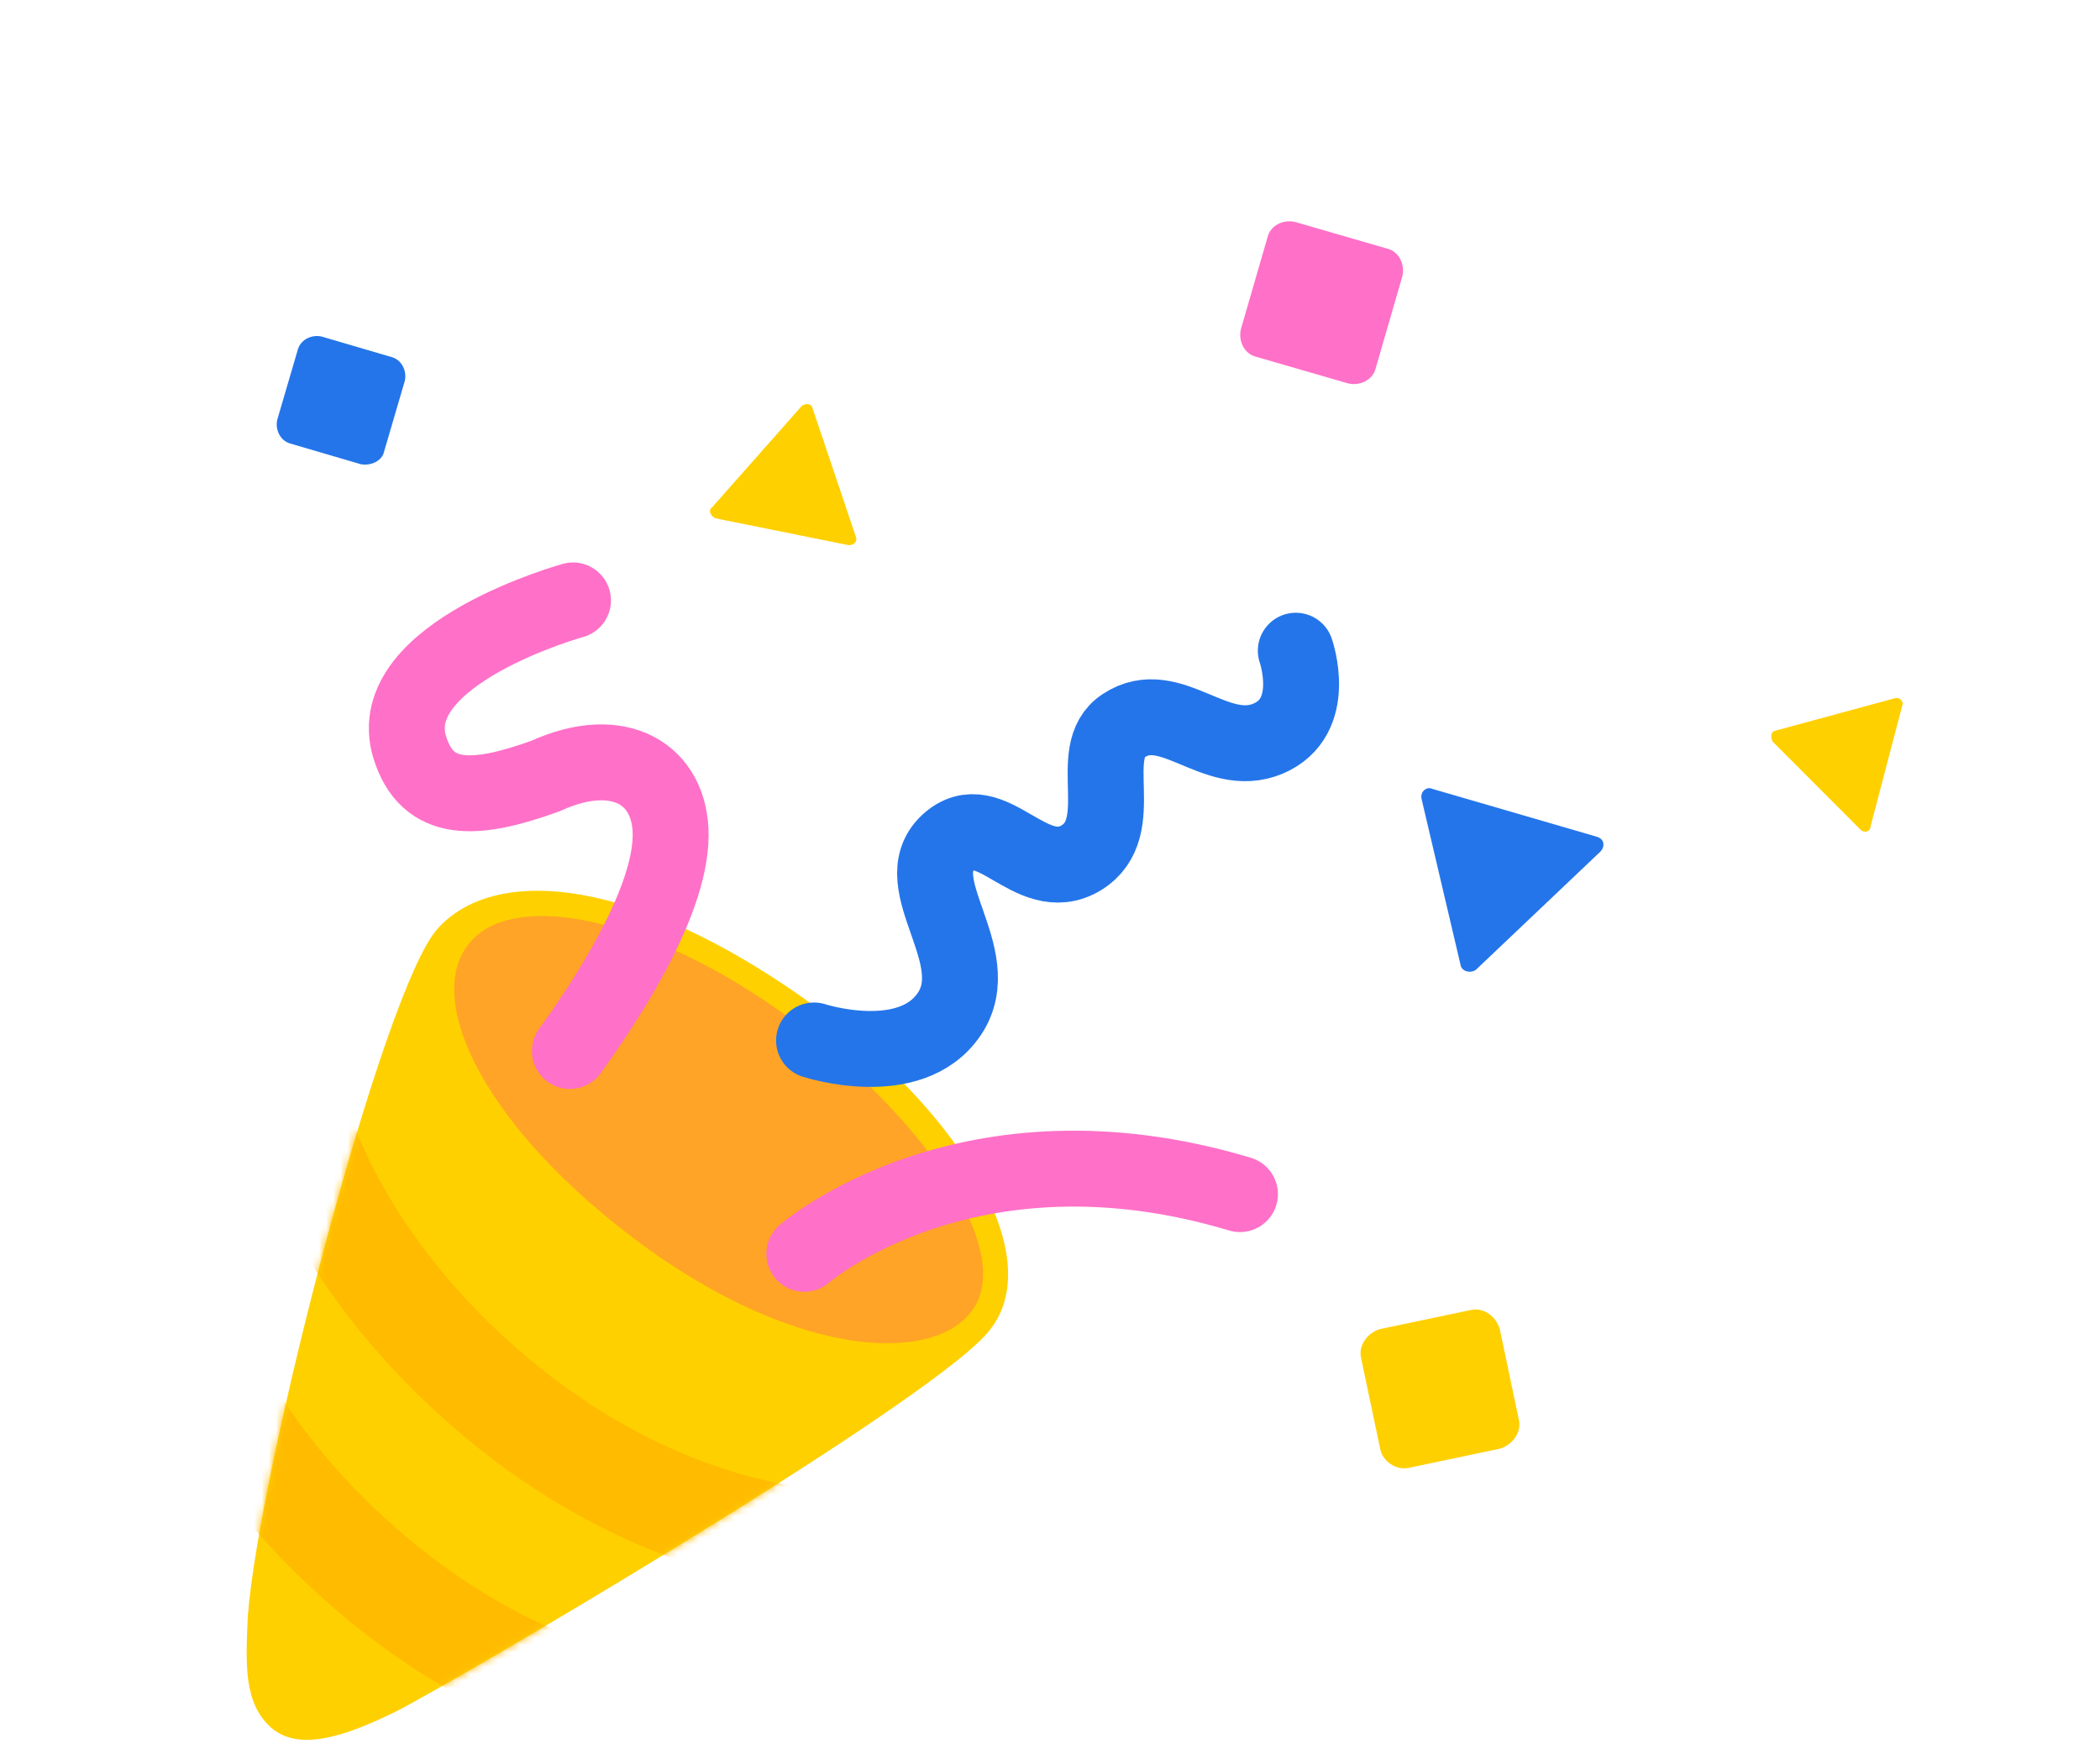 <svg width="293" height="244" viewBox="0 0 293 244" fill="none" xmlns="http://www.w3.org/2000/svg">
<path d="M187.854 53.424L175.267 49.778C173.572 49.391 172.645 47.414 173.205 45.685L176.851 33.099C177.238 31.404 179.215 30.476 180.944 31.037L193.53 34.683C195.225 35.07 196.153 37.046 195.592 38.775L191.946 51.362C191.559 53.056 189.583 53.984 187.854 53.424Z" fill="#FF70C8"/>
<path d="M192.571 202.151L189.883 189.368C189.543 187.636 190.83 185.944 192.528 185.431L205.311 182.744C207.043 182.404 208.735 183.691 209.248 185.389L211.936 198.172C212.275 199.904 210.988 201.595 209.29 202.108L196.507 204.796C194.775 205.136 192.911 203.883 192.571 202.151Z" fill="#FFD000"/>
<path d="M198.338 111.444L203.791 134.656C203.961 135.522 205.102 135.838 205.9 135.322L223.338 118.77C223.929 118.115 223.898 117.041 222.757 116.726L199.866 110.065C199.071 109.681 198.134 110.405 198.338 111.444Z" fill="#2475EA"/>
<path d="M264.471 97.39L247.735 101.932C247.042 102.068 247.005 102.795 247.314 103.454L259.627 115.788C260.075 116.239 260.941 116.069 260.978 115.343L265.402 98.466C265.68 98.052 265.164 97.254 264.471 97.39Z" fill="#FFD000"/>
<path d="M50.318 64.758L40.394 61.849C39.046 61.394 38.393 59.903 38.675 58.589L41.585 48.664C42.04 47.316 43.531 46.664 44.845 46.946L54.769 49.855C56.117 50.31 56.77 51.801 56.488 53.115L53.578 63.039C53.297 64.354 51.633 65.04 50.318 64.758Z" fill="#2475EA"/>
<path d="M111.86 56.641L99.347 70.788C98.722 71.27 99.238 72.068 99.826 72.313L118.366 76.05C119.093 76.087 119.718 75.605 119.375 74.773L113.348 56.889C113.246 56.369 112.485 56.159 111.86 56.641Z" fill="#FFD000"/>
<path d="M37.764 240.976C41.698 244.522 48.422 242.123 55.15 238.825C61.877 235.526 128.032 196.826 137.625 186.13C147.218 175.434 132.968 153.228 109.764 137.635C86.766 122.181 68.735 121.042 61.054 129.564C53.373 138.086 36.025 205.523 34.567 225.595C34.265 232.31 34.038 237.57 37.764 240.976Z" fill="#FFD000"/>
<mask id="mask0_1945_7684" style="mask-type:alpha" maskUnits="userSpaceOnUse" x="34" y="124" width="107" height="119">
<path d="M37.764 240.976C41.698 244.522 48.422 242.123 55.15 238.825C61.877 235.526 128.032 196.826 137.625 186.13C147.218 175.434 132.968 153.228 109.764 137.635C86.766 122.181 68.735 121.042 61.054 129.564C53.373 138.086 36.025 205.523 34.567 225.595C34.265 232.31 34.038 237.57 37.764 240.976Z" fill="#FFD000"/>
</mask>
<g mask="url(#mask0_1945_7684)">
<path d="M41.95 156.875C41.95 156.875 47.002 176.209 68.984 194.74C90.967 213.271 111.524 214.454 111.524 214.454" stroke="#FFBB00" stroke-width="14.12" stroke-miterlimit="10" stroke-linecap="round" stroke-linejoin="round"/>
<path d="M25.104 181.945C25.104 181.945 30.156 201.279 52.138 219.81C74.121 238.34 94.678 239.524 94.678 239.524" stroke="#FFBB00" stroke-width="14.12" stroke-miterlimit="10" stroke-linecap="round" stroke-linejoin="round"/>
</g>
<path d="M111.129 142.763C127.388 155.042 140.272 172.12 136.5 181.314C132.555 190.542 111.855 190.467 88.415 172.761C64.976 155.056 57.536 135.471 68.047 129.451C76.649 124.706 94.87 130.484 111.129 142.763Z" fill="#FFA426"/>
<path d="M112.223 174.925C112.223 174.925 134.969 155.174 173.005 166.598" stroke="#FF70C8" stroke-width="10.59" stroke-miterlimit="10" stroke-linecap="round"/>
<path d="M79.949 83.767C79.949 83.767 53.164 91.181 57.166 104.246C59.629 112.216 66.381 111.791 76.121 108.261C86.523 103.522 93.602 108.133 93.572 116.529C93.535 126.429 83.755 140.759 79.511 146.628" stroke="#FF70C8" stroke-width="10.59" stroke-miterlimit="10" stroke-linecap="round"/>
<path d="M113.578 145.161C113.578 145.161 127.028 149.537 132.458 141.457C137.887 133.377 126.19 123.261 132.268 117.571C138.208 112.089 143.772 123.948 150.849 119.682C157.753 115.449 151.18 104.867 156.767 101.253C163.29 96.915 169.591 106.112 176.907 103.058C184.049 100.038 180.794 90.783 180.794 90.783" stroke="#2475EA" stroke-width="10.59" stroke-miterlimit="10" stroke-linecap="round"/>
</svg>
